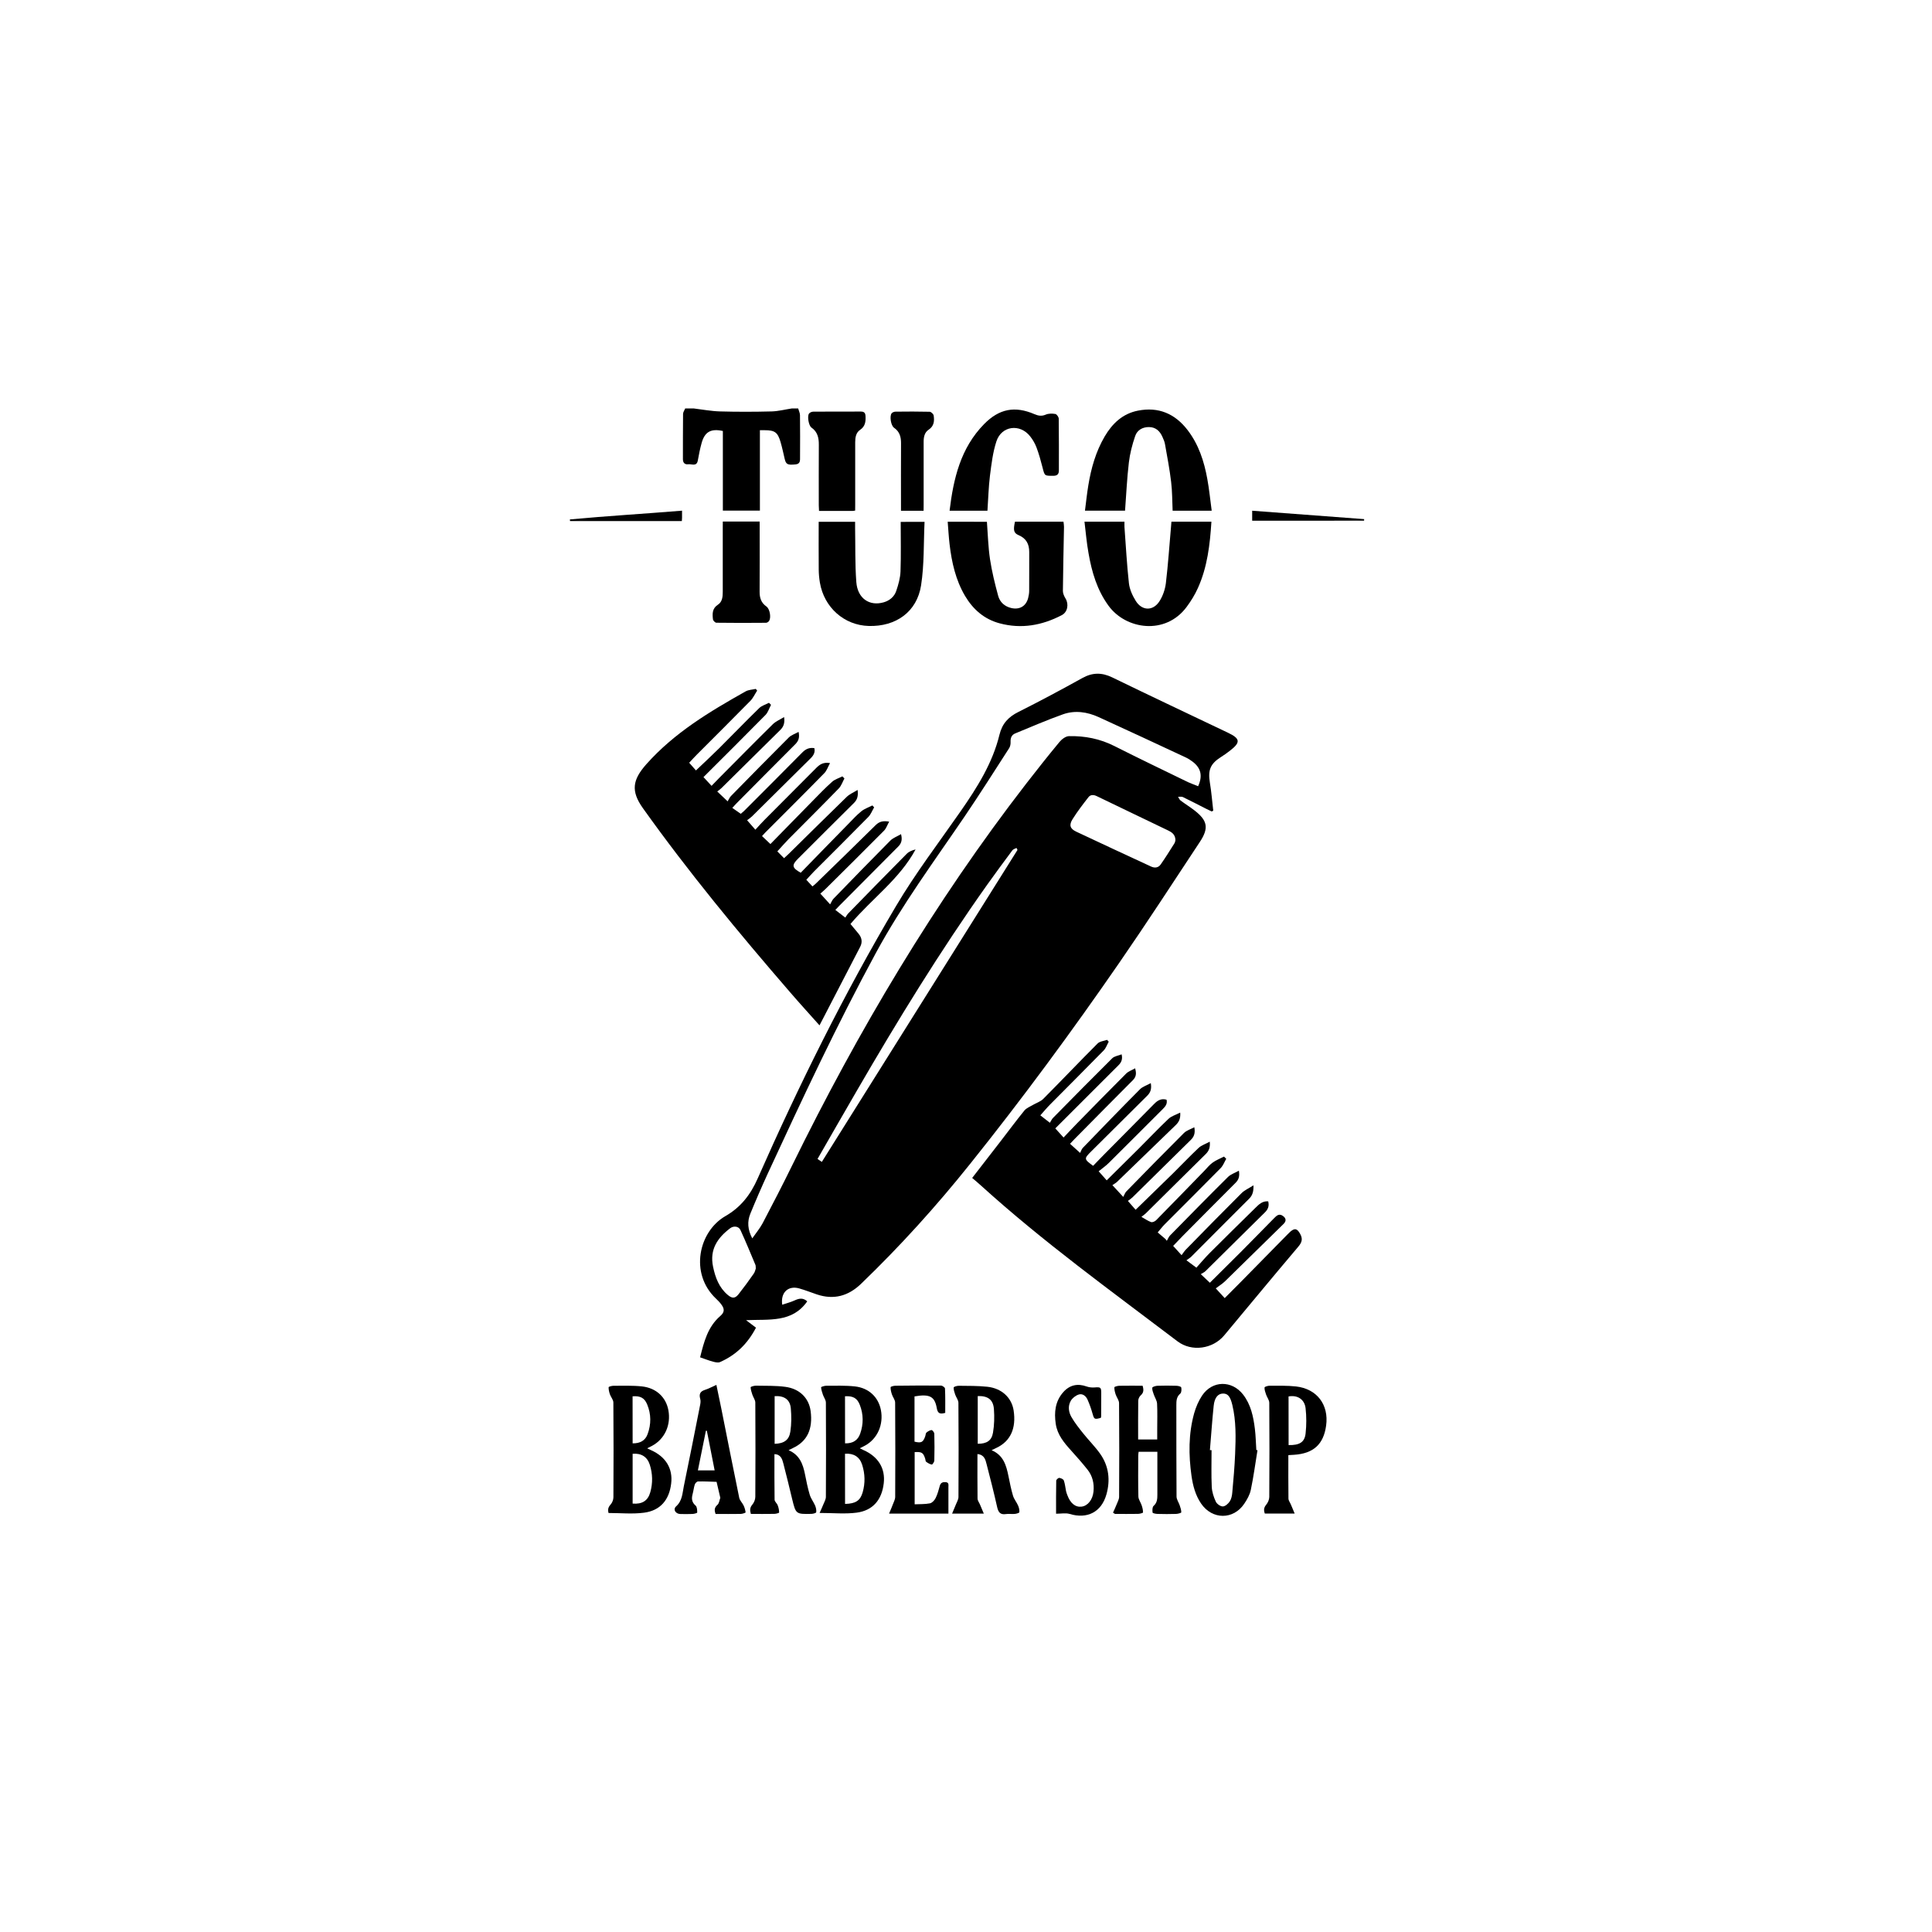 <?xml version="1.0" encoding="utf-8"?>
<!-- Generator: Adobe Illustrator 26.1.0, SVG Export Plug-In . SVG Version: 6.00 Build 0)  -->
<svg version="1.1" xmlns="http://www.w3.org/2000/svg" xmlns:xlink="http://www.w3.org/1999/xlink" x="0px" y="0px"
	 viewBox="0 0 400 400" style="enable-background:new 0 0 400 400;" xml:space="preserve">
<style type="text/css">
	.st0{display:none;}
	.st1{display:inline;fill:none;}
	.st2{display:inline;}
	.st3{display:inline;fill:#C6838D;}
</style>
<g id="Capa_3">
	<g class="st0">
		<path class="st1" d="M173.9,237.88c-7.7-6.02-16.54-8.6-26.29-7.59c-7.72,0.79-14.69,3.56-20.63,8.64
			c-5,4.28-8.31,9.71-10.48,15.87c-0.28,0.8-0.12,1.56,0.44,2.24c4.23,5.13,8.46,10.27,12.66,15.43c0.84,1.03,1.63,2.12,2.32,3.26
			c1.1,1.82,0.92,3.69-0.03,5.52c-0.7,1.34-2.54,1.63-3.47,0.35c-0.12-0.17-0.26-0.33-0.37-0.5c-4.08-5.77-8.15-11.55-12.23-17.32
			c-0.18-0.25-0.39-0.48-0.64-0.79c-0.08,0.21-0.12,0.29-0.13,0.37c-0.31,2.43-0.38,4.86-0.04,7.28
			c1.4,10.11,6.37,18.13,14.56,24.07c7.56,5.48,16.1,7.77,25.4,6.78c10.45-1.12,18.98-5.86,25.4-14.17
			c5.52-7.13,7.92-15.29,7.17-24.28C186.67,252.69,182.05,244.26,173.9,237.88z"/>
		<path class="st1" d="M220.23,237.65c2.29-2.71,5.17-4.59,8.33-6.02v0c3.38-1.67,6.7-2.77,9.81-3.5c1.01-0.41,2.27-0.86,3.87-1.36
			c0,0-23.19-14.98-42.24-16.4c-19.06,1.42-42.24,16.4-42.24,16.4c1.66,0.51,2.95,0.98,3.97,1.39c3.08,0.73,6.36,1.83,9.71,3.48v0
			c3.17,1.44,6.04,3.31,8.33,6.02c1.63,1.93,3.12,3.97,4.64,5.98c1.8,2.4,3.57,4.82,5.34,7.24c0.66,0.91,1.52,1.31,2.57,1.31
			c0.7-0.13,3.66-0.63,7.68-0.63l0,0c0,0,0,0,0,0s0,0,0,0l0,0c3.82,0,6.67,0.45,7.55,0.61c1.11,0.03,2.01-0.36,2.7-1.3
			c1.77-2.42,3.54-4.85,5.34-7.24C217.1,241.62,218.6,239.58,220.23,237.65z"/>
		<path class="st1" d="M284.83,262.98c-0.25,0.31-0.46,0.54-0.64,0.79c-4.08,5.77-8.15,11.55-12.23,17.32
			c-0.12,0.17-0.25,0.33-0.37,0.5c-0.93,1.28-2.77,0.98-3.47-0.35c-0.96-1.83-1.14-3.7-0.03-5.52c0.69-1.14,1.48-2.22,2.32-3.26
			c4.2-5.16,8.43-10.29,12.66-15.43c0.57-0.69,0.72-1.44,0.44-2.24c-2.17-6.16-5.49-11.59-10.48-15.87
			c-5.94-5.08-12.91-7.84-20.63-8.64c-9.75-1.01-18.59,1.57-26.29,7.59c-8.16,6.37-12.78,14.81-13.64,25.17
			c-0.75,8.99,1.65,17.15,7.17,24.28c6.43,8.31,14.96,13.05,25.4,14.17c9.3,0.99,17.85-1.3,25.4-6.78
			c8.2-5.94,13.16-13.96,14.56-24.07c0.34-2.42,0.27-4.85-0.04-7.28C284.95,263.27,284.91,263.2,284.83,262.98z"/>
		<path class="st2" d="M297.93,259.67c-3.65-2.2-6.5-5.25-9.15-8.52c-2.14-2.63-4.16-5.35-6.39-7.9
			c-4.92-5.62-10.67-10.02-17.39-12.94h0.01c-0.01,0-0.02,0-0.03-0.01c-1.66-0.72-3.38-1.35-5.16-1.89
			c-0.85-0.26-1.7-0.55-2.57-0.74c-0.11-0.03-0.23-0.05-0.34-0.08v0c0,0-0.08-0.02-0.22-0.05c-0.37-0.08-0.75-0.15-1.12-0.22
			c-25.16-9.64-38.59-28.94-38.59-28.94h-0.05c-0.01-0.34,0.16-0.68,0.48-1.08c0.54-0.67,1.05-1.37,1.6-2.03
			c1.59-1.96,3.2-3.91,4.79-5.87c2.9-3.54,5.79-7.09,8.68-10.63c2.29-2.82,4.55-5.64,6.83-8.46c2.59-3.22,5.18-6.43,7.78-9.64
			c2.37-2.93,4.76-5.86,7.14-8.78c2.8-3.43,5.6-6.86,8.4-10.29c2.38-2.92,4.77-5.84,7.15-8.77c3.05-3.76,6.09-7.53,9.14-11.29
			c2.68-3.3,5.36-6.6,8.03-9.9c2.79-3.44,5.58-6.87,8.35-10.32c0.76-0.95,1.54-1.9,2.16-2.94c0.31-0.53,0.45-1.09,0.44-1.65
			c-0.02-0.79-0.35-1.56-0.95-2.19l-2.36-2.36c-1.62,1.53-3.24,3.06-4.87,4.59c-1.94,1.8-3.87,3.61-5.79,5.42
			c-4.92,4.62-9.82,9.26-14.73,13.89c-5.84,5.5-11.68,11.01-17.52,16.51c-6.62,6.23-13.25,12.46-19.87,18.7
			c-3.7,3.48-7.39,6.98-11.09,10.46c-5.71,5.38-11.42,10.77-17.13,16.15c-0.78,0.74-1.57,1.46-2.37,2.17
			c-0.94,0.82-1.43,0.83-2.44,0.08c-0.28-0.21-0.54-0.46-0.81-0.69c-0.08-0.07-0.14-0.13-0.21-0.18c-0.27-0.25-0.54-0.49-0.81-0.74
			c-0.09,0.07-0.19,0.16-0.33,0.29c-2.46,2.25-4.94,4.46-7.35,6.76c-0.81,0.77-1.58,0.79-2.51,0.41c-0.47-0.19-0.69-0.53-0.66-1.04
			c0.04-0.77,0.29-1.43,0.88-1.97c2.29-2.12,4.57-4.26,6.84-6.39c0.17-0.16,0.34-0.32,0.52-0.51c-0.86-0.81-1.73-1.63-2.59-2.44
			c-0.22,0.19-0.41,0.35-0.59,0.51c-2.16,1.95-4.32,3.91-6.48,5.86c-0.39,0.36-0.79,0.73-1.24,1c-0.77,0.47-1.62,0.18-1.94-0.59
			c-0.31-0.74,0.05-2.26,0.66-2.81c1.69-1.54,3.39-3.07,5.07-4.63c0.65-0.6,1.26-1.23,1.88-1.84c-0.86-0.81-1.71-1.62-2.57-2.42
			c-0.02,0.01-0.03,0.03-0.05,0.04c-2.22,2.02-4.45,4.03-6.66,6.06c-0.54,0.49-1.11,0.9-1.86,0.97c-0.81,0.09-1.3-0.23-1.57-1
			c-0.18-0.54-0.17-1.07,0.17-1.53c0.3-0.4,0.65-0.77,1.02-1.11c2.05-1.89,4.12-3.76,6.19-5.65c0.06-0.06,0.12-0.13,0.18-0.22
			c-0.87-0.82-1.74-1.64-2.62-2.47c-0.11,0.1-0.22,0.19-0.32,0.28c-2.06,1.89-4.11,3.79-6.18,5.66c-0.33,0.3-0.69,0.58-1.08,0.76
			c-0.66,0.29-1.28,0.13-1.81-0.37c-0.53-0.49-0.57-1.11-0.32-1.72c0.15-0.37,0.42-0.72,0.7-1.01c0.69-0.69,1.43-1.34,2.14-2.01
			c1.35-1.26,2.7-2.51,4.03-3.78c0.1-0.09,0.17-0.17,0.23-0.25c-0.86-0.81-1.72-1.62-2.58-2.43c0,0-0.01,0.01-0.01,0.01
			c-1.99,1.78-3.98,3.57-5.98,5.36c-0.31,0.27-0.62,0.56-0.96,0.78c-0.81,0.52-1.49,0.45-2.09-0.18c-0.63-0.65-0.72-1.43-0.19-2.18
			c0.22-0.31,0.49-0.59,0.78-0.85c1.92-1.78,3.85-3.54,5.77-5.31c0.03-0.03,0.06-0.06,0.08-0.09c-0.88-0.83-1.75-1.65-2.63-2.48
			c-0.1,0.09-0.19,0.17-0.27,0.25c-1.78,1.62-3.54,3.27-5.35,4.85c-0.45,0.39-1.05,0.67-1.62,0.87c-0.61,0.22-1.18-0.02-1.59-0.52
			c-0.42-0.52-0.46-1.1-0.1-1.66c0.26-0.39,0.54-0.78,0.88-1.1c1.38-1.31,2.78-2.59,4.17-3.9c0.42-0.39,0.82-0.8,1.27-1.25
			c-0.05-0.05-0.11-0.1-0.16-0.15c-0.8-0.76-1.6-1.51-2.41-2.27c-0.06,0.05-0.12,0.1-0.18,0.15c-1.8,1.6-3.58,3.22-5.38,4.82
			c-0.2,0.18-0.41,0.34-0.63,0.48c-0.91,0.55-1.82,0.31-2.36-0.6c-0.47-0.79-0.26-1.66,0.61-2.45c1.3-1.18,2.62-2.34,3.91-3.52
			c0.46-0.42,0.9-0.87,1.39-1.36c-0.87-0.82-1.74-1.64-2.61-2.46c-0.75,0.69-1.5,1.38-2.25,2.07c-1.03,0.94-2.05,1.89-3.1,2.82
			c-0.81,0.71-1.56,0.77-2.26,0.25c-0.92-0.7-1.06-1.69-0.26-2.53c0.8-0.83,1.69-1.58,2.53-2.38c0.9-0.87,1.79-1.75,2.72-2.68
			c-0.86-0.81-1.72-1.61-2.57-2.42c-0.08,0.07-0.16,0.14-0.24,0.21c-1.43,1.3-2.84,2.62-4.28,3.91c-0.37,0.33-0.8,0.63-1.25,0.83
			c-0.67,0.29-1.37,0.04-1.83-0.53c-0.48-0.61-0.53-1.26-0.1-1.9c0.18-0.27,0.41-0.51,0.65-0.73c0.81-0.75,1.63-1.47,2.43-2.23
			c0.67-0.64,1.33-1.3,2.03-1.99c-0.86-0.81-1.72-1.62-2.59-2.43c-0.01,0.01-0.03,0.02-0.04,0.03c-1.42,1.26-2.86,2.51-4.27,3.79
			c-0.57,0.51-1.24,0.7-1.97,0.62c-1.03-0.12-1.58-0.96-1.21-1.93c0.15-0.4,0.44-0.78,0.75-1.08c1.16-1.11,2.35-2.18,3.53-3.27
			c0.2-0.19,0.41-0.39,0.62-0.61c-0.87-0.82-1.75-1.65-2.62-2.47c-0.02,0.02-0.05,0.04-0.07,0.06c-1.27,1.17-2.53,2.34-3.81,3.49
			c-0.3,0.27-0.66,0.51-1.04,0.67c-0.72,0.31-1.37,0.12-1.84-0.46c-0.52-0.64-0.58-1.41-0.13-2.06c0.17-0.24,0.38-0.45,0.6-0.66
			c1.19-1.12,2.38-2.24,3.57-3.36c0.04-0.04,0.09-0.08,0.13-0.13c-0.87-0.82-1.74-1.64-2.61-2.45c-0.17,0.09-0.34,0.22-0.53,0.38
			c-0.96,0.85-1.87,1.75-2.84,2.58c-0.42,0.35-0.92,0.64-1.44,0.84c-0.59,0.23-1.19,0.1-1.64-0.38c-0.45-0.48-0.51-1.09-0.24-1.67
			c0.22-0.47,0.52-0.94,0.9-1.3c1-0.98,2.05-1.89,3.08-2.83c0.03-0.03,0.06-0.06,0.09-0.08c-0.86-0.81-1.73-1.63-2.59-2.44
			c-1,0.9-1.99,1.81-2.99,2.71c-0.26,0.24-0.54,0.48-0.84,0.66c-0.79,0.47-1.58,0.34-2.17-0.32c-0.57-0.64-0.6-1.39-0.08-2.12
			c0.19-0.26,0.43-0.49,0.67-0.72c0.9-0.86,1.82-1.71,2.72-2.58c0.03-0.03,0.05-0.06,0.08-0.09c-0.37-0.35-0.75-0.7-1.12-1.05
			c-0.5-0.47-1-0.94-1.49-1.41c-0.21,0.19-0.42,0.37-0.62,0.55c-0.89,0.79-1.76,1.6-2.67,2.36c-0.65,0.54-1.32,0.55-1.89,0.14
			c-0.72-0.52-0.98-1.23-0.67-2.03c0.15-0.37,0.4-0.74,0.68-1.02c0.65-0.65,1.36-1.24,2.04-1.86c0.19-0.18,0.38-0.37,0.57-0.55
			c-0.87-0.82-1.74-1.64-2.61-2.46c-0.15,0.12-0.3,0.25-0.44,0.37c-0.65,0.57-1.26,1.18-1.93,1.72c-0.39,0.3-0.85,0.57-1.32,0.69
			c-1.19,0.3-2.15-0.64-1.88-1.85c0.09-0.41,0.35-0.82,0.63-1.14c0.41-0.47,0.91-0.85,1.36-1.29c0.32-0.31,0.64-0.63,0.97-0.96
			c-0.96-0.91-1.92-1.81-2.88-2.72c-0.15,0.18-0.29,0.36-0.44,0.53c-0.61,0.69-1.2,1.4-1.9,2c-0.69,0.6-1.62,0.43-2.22-0.27
			c-0.67-0.77-0.67-1.61,0.02-2.3c0.25-0.25,0.54-0.46,0.81-0.69c0.51-0.43,1.02-0.87,1.54-1.32c-0.13-0.12-0.26-0.25-0.39-0.37
			c-0.79-0.75-1.59-1.48-2.38-2.23c-0.68,0.59-1.33,1.19-2.03,1.76c-0.88,0.72-1.74,0.65-2.44-0.14c-0.65-0.74-0.62-1.59,0.16-2.38
			c0.56-0.57,1.17-1.08,1.77-1.62c-0.29-0.27-0.58-0.54-0.87-0.81c-0.66-0.62-1.31-1.24-1.97-1.86c-0.25,0.31-0.49,0.62-0.74,0.91
			c-0.27,0.31-0.59,0.6-0.93,0.82c-0.85,0.53-1.75,0.28-2.39-0.61c-0.5-0.7-0.36-1.5,0.4-2.12c0.27-0.22,0.59-0.4,0.89-0.58
			c0.21-0.13,0.43-0.25,0.67-0.39c-0.26-0.24-0.52-0.49-0.78-0.73c-0.02,0.01-0.04,0.02-0.06,0.02l-2.31,2.31
			c-0.21,0.22-0.38,0.45-0.52,0.7c-0.27,0.47-0.42,0.97-0.43,1.49c-0.01,0.55,0.13,1.11,0.44,1.65c0.62,1.04,1.4,1.99,2.16,2.94
			c2.77,3.45,5.56,6.88,8.35,10.32c2.67,3.3,5.35,6.6,8.03,9.9c3.05,3.76,6.09,7.53,9.14,11.29c2.38,2.93,4.77,5.85,7.15,8.77
			c2.8,3.43,5.6,6.86,8.4,10.29c2.38,2.93,4.76,5.85,7.14,8.78c2.6,3.21,5.19,6.43,7.78,9.64c2.28,2.82,4.54,5.65,6.83,8.46
			c2.88,3.55,5.78,7.09,8.68,10.63c1.6,1.96,3.2,3.91,4.79,5.87c0.54,0.66,1.05,1.36,1.6,2.03c0.07,0.08,0.12,0.16,0.18,0.24
			c0.09,0.13,0.15,0.25,0.2,0.37c0.03,0.12,0.06,0.24,0.06,0.35h0c0,0-13.46,19.33-38.66,28.97c-0.35,0.06-0.7,0.13-1.05,0.2
			c-0.14,0.03-0.22,0.05-0.22,0.05v0c-0.11,0.03-0.23,0.05-0.34,0.08c-0.87,0.19-1.71,0.49-2.57,0.74
			c-1.75,0.52-3.44,1.14-5.08,1.85c-0.04,0.01-0.07,0.02-0.11,0.03h0.05c-6.73,2.91-12.49,7.32-17.42,12.95
			c-2.23,2.55-4.25,5.27-6.39,7.9c-2.65,3.27-5.5,6.32-9.15,8.52c-0.8,0.48-1.16,1.27-1.05,2.2c0.34,2.74,0.68,5.49,1.09,8.22
			c0.26,1.8,1.12,2.66,2.94,2.98c2.16,0.39,3.74,1.56,4.91,3.38c2.51,3.92,4.99,7.88,7.57,11.76c1.26,1.9,2.61,3.77,4.13,5.47
			c4.15,4.65,9.29,7.92,15.07,10.2c5.77,2.27,11.78,2.96,17.94,2.39c5.55-0.52,10.9-1.77,15.92-4.25c3.4-1.68,6.4-3.9,8.85-6.79
			c2.65-3.13,5.05-6.46,7.24-9.93c3.44-5.46,6.11-11.27,7.82-17.51c0.21-0.77,0.48-1.53,0.81-2.26c0.37-0.83,0.92-1.44,1.63-1.85
			c0.04-0.02,0.09-0.05,0.13-0.07c0.04-0.02,0.08-0.04,0.13-0.06c0.18-0.08,0.37-0.16,0.56-0.22c0.04-0.01,0.07-0.03,0.11-0.04
			c0.03-0.01,0.06-0.02,0.09-0.03c0.16-0.04,0.32-0.08,0.49-0.1c0.32-0.05,0.65-0.11,0.97-0.13c1.55-0.1,2.93,0.15,4.07,0.89
			c0.51,0.39,0.92,0.92,1.22,1.58c0.33,0.72,0.6,1.49,0.81,2.26c1.71,6.24,4.38,12.04,7.82,17.51c2.19,3.48,4.58,6.8,7.24,9.93
			c2.46,2.9,5.46,5.12,8.85,6.79c5.02,2.48,10.37,3.73,15.92,4.25c6.16,0.58,12.17-0.12,17.94-2.39c5.77-2.27,10.91-5.54,15.07-10.2
			c1.52-1.7,2.87-3.57,4.13-5.47c2.58-3.88,5.06-7.83,7.57-11.76c1.16-1.82,2.75-2.99,4.91-3.37c1.81-0.32,2.67-1.18,2.94-2.98
			c0.4-2.73,0.75-5.48,1.09-8.22C299.09,260.94,298.73,260.15,297.93,259.67z M180.37,287.33c-6.43,8.31-14.96,13.05-25.4,14.17
			c-9.3,0.99-17.85-1.3-25.4-6.78c-8.2-5.94-13.16-13.96-14.56-24.07c-0.34-2.42-0.27-4.85,0.04-7.28c0.01-0.08,0.05-0.15,0.13-0.37
			c0.25,0.31,0.46,0.54,0.64,0.79c4.08,5.77,8.15,11.55,12.23,17.32c0.12,0.17,0.25,0.33,0.37,0.5c0.93,1.28,2.77,0.98,3.47-0.35
			c0.96-1.83,1.14-3.7,0.03-5.52c-0.69-1.14-1.48-2.22-2.32-3.26c-4.2-5.16-8.43-10.29-12.66-15.43c-0.57-0.69-0.72-1.44-0.44-2.24
			c2.17-6.16,5.49-11.59,10.48-15.87c5.94-5.08,12.91-7.84,20.63-8.64c9.75-1.01,18.59,1.57,26.29,7.59
			c8.16,6.37,12.78,14.81,13.64,25.17C188.29,272.04,185.89,280.2,180.37,287.33z M207.55,252.18c-0.88-0.16-3.74-0.61-7.55-0.61
			l0,0c0,0,0,0,0,0s0,0,0,0l0,0c-4.01,0-6.97,0.5-7.68,0.63c-1.05,0-1.91-0.4-2.57-1.31c-1.77-2.42-3.54-4.85-5.34-7.24
			c-1.52-2.02-3.01-4.05-4.64-5.98c-2.29-2.71-5.17-4.59-8.33-6.02v0c-3.35-1.65-6.63-2.75-9.71-3.48
			c-1.02-0.42-2.32-0.88-3.97-1.39c0,0,23.19-14.98,42.24-16.4c19.06,1.42,42.24,16.4,42.24,16.4c-1.6,0.5-2.87,0.95-3.87,1.36
			c-3.11,0.73-6.43,1.84-9.81,3.5v0c-3.17,1.44-6.04,3.31-8.33,6.02c-1.63,1.93-3.12,3.97-4.64,5.98c-1.8,2.4-3.57,4.82-5.34,7.24
			C209.56,251.82,208.66,252.21,207.55,252.18z M285,270.63c-1.4,10.11-6.37,18.13-14.56,24.07c-7.56,5.48-16.1,7.77-25.4,6.78
			c-10.45-1.12-18.98-5.86-25.4-14.17c-5.52-7.13-7.92-15.29-7.17-24.28c0.86-10.36,5.48-18.8,13.64-25.17
			c7.7-6.02,16.54-8.6,26.29-7.59c7.72,0.79,14.69,3.56,20.63,8.64c5,4.28,8.31,9.71,10.48,15.87c0.28,0.8,0.12,1.56-0.44,2.24
			c-4.23,5.13-8.46,10.27-12.66,15.43c-0.84,1.03-1.63,2.12-2.32,3.26c-1.1,1.82-0.92,3.69,0.03,5.52c0.7,1.34,2.54,1.63,3.47,0.35
			c0.12-0.17,0.26-0.33,0.37-0.5c4.08-5.77,8.15-11.55,12.23-17.32c0.18-0.25,0.39-0.48,0.64-0.79c0.08,0.21,0.12,0.29,0.13,0.37
			C285.27,265.78,285.34,268.21,285,270.63z"/>
	</g>
	<g class="st0">
		<path class="st3" d="M269.59,234.19c-0.03,38.07-31.01,69.02-69.08,69.02c-38.07,0-69.03-30.96-69.08-69.01v-0.16l-0.01-39.13
			l-0.05-104.36v-2.41H121v2.41l0.07,139.5l0.14,8.67c0,0.01,0.2,2.66,0.2,2.66l0.11,1.2c0,0.01,0,0.02,0,0.02l0.01,0.03
			c2.12,19.91,11.64,37.66,25.73,50.43c14.09,12.76,32.78,20.55,53.25,20.55c43.81,0,79.45-35.63,79.48-79.43H269.59z"/>
		<path class="st3" d="M200.51,282.33c-23.94,0-44.47-17.78-47.92-41.42h-10.56c3.53,29.6,28.62,51.89,58.48,51.89
			c32.49,0,58.92-26.43,58.92-58.92c0-24.16-14.51-45.61-36.97-54.66c-6.96-2.81-14.31-4.24-21.82-4.25h-0.25
			c-20.99-0.07-38.06-17.19-38.06-38.18c0-21.05,17.13-38.18,38.18-38.18c20.89,0,37.95,16.92,38.17,37.78h10.47
			c-0.22-26.63-21.97-48.24-48.64-48.24c-26.82,0-48.65,21.82-48.65,48.65c0,18.39,10.22,35.01,26.66,43.38
			c6.83,3.48,14.19,5.25,21.86,5.27h0.25c26.65,0.06,48.33,21.8,48.33,48.45C248.95,260.59,227.22,282.33,200.51,282.33z"/>
	</g>
	<g>
		<path d="M165.25,84.56c0.13,0.47,0.37,0.93,0.38,1.4c0.04,2.9,0.02,5.79,0.01,8.69c0,0.68,0.08,1.4-0.93,1.5
			c-1.67,0.16-1.98,0.01-2.26-1.19c-0.27-1.15-0.51-2.3-0.84-3.43c-0.59-2.03-1.2-2.46-3.29-2.46c-0.28,0-0.57,0-0.99,0
			c0,5.55,0,11.07,0,16.65c-2.61,0-5.09,0-7.67,0c0-5.53,0-11.02,0-16.49c-2.46-0.54-3.73,0.16-4.38,2.43
			c-0.34,1.2-0.58,2.43-0.8,3.66c-0.24,1.35-1.27,0.71-1.97,0.8c-0.72,0.1-1.13-0.3-1.12-1.08c0.01-3.11-0.01-6.22,0.03-9.33
			c0-0.38,0.29-0.77,0.45-1.15c0.57,0,1.14,0,1.72,0c1.83,0.22,3.66,0.57,5.49,0.62c3.56,0.1,7.13,0.09,10.69,0
			c1.4-0.04,2.8-0.41,4.2-0.62C164.39,84.56,164.82,84.56,165.25,84.56z"/>
		<path d="M161.95,270.13c0.93-0.32,1.78-0.53,2.56-0.89c0.91-0.42,1.74-0.61,2.62,0.19c-3.13,4.48-7.91,3.67-12.66,3.9
			c0.81,0.61,1.45,1.09,2.05,1.55c-1.8,3.45-4.24,5.7-7.44,7.12c-0.4,0.18-0.99,0.04-1.45-0.08c-0.89-0.24-1.75-0.58-2.68-0.9
			c0.8-3.2,1.57-6.3,4.17-8.55c0.92-0.8,0.92-1.47,0.19-2.44c-0.32-0.43-0.7-0.81-1.09-1.18c-5.51-5.22-3.56-13.89,1.97-17.07
			c3.22-1.85,5.22-4.48,6.68-7.79c8.53-19.31,17.87-38.22,28.63-56.38c4.03-6.81,8.86-13.14,13.39-19.65
			c3.42-4.92,6.61-9.96,8.04-15.85c0.56-2.3,1.85-3.68,3.92-4.71c4.47-2.24,8.87-4.6,13.24-7.02c2.1-1.17,4.04-1.17,6.19-0.13
			c7.96,3.87,15.96,7.64,23.95,11.45c2.59,1.23,2.66,2.01,0.36,3.77c-0.59,0.46-1.21,0.89-1.84,1.29c-2.18,1.4-2.68,2.69-2.26,5.26
			c0.32,1.92,0.47,3.87,0.7,5.81c-0.1,0.06-0.21,0.12-0.31,0.18c-0.39-0.19-0.79-0.37-1.18-0.57c-1.59-0.81-3.17-1.63-4.78-2.41
			c-0.28-0.14-0.67-0.05-1.01-0.06c0.17,0.26,0.28,0.59,0.52,0.77c0.94,0.71,1.95,1.33,2.88,2.05c2.7,2.1,3,3.65,1.12,6.5
			c-5.53,8.37-11,16.79-16.7,25.05c-9.83,14.23-20.08,28.15-30.9,41.66c-7,8.75-14.49,17.04-22.57,24.81
			c-2.63,2.53-5.65,3.36-9.15,2.18c-1.22-0.41-2.41-0.89-3.65-1.24C163.22,266.12,161.58,267.55,161.95,270.13z M248.06,162.78
			c0.97-2.15,0.59-3.75-1.11-5.06c-0.45-0.35-0.94-0.66-1.45-0.9c-6-2.8-12-5.6-18.03-8.35c-2.37-1.08-4.91-1.46-7.39-0.58
			c-3.35,1.19-6.62,2.61-9.9,3.96c-0.74,0.3-0.99,0.94-0.95,1.76c0.02,0.43-0.07,0.93-0.29,1.28c-3.05,4.74-6.07,9.5-9.23,14.16
			c-6.3,9.26-12.96,18.29-18.32,28.16c-8.09,14.9-15.27,30.26-22.38,45.65c-1.28,2.78-2.5,5.59-3.66,8.42
			c-0.67,1.64-0.56,3.3,0.4,5.11c0.8-1.15,1.59-2.09,2.15-3.14c2.07-3.94,4.11-7.89,6.07-11.89c13.68-27.9,29.46-54.51,48.5-79.12
			c2.25-2.91,4.54-5.79,6.88-8.62c0.47-0.57,1.29-1.2,1.97-1.21c3.27-0.07,6.42,0.54,9.4,2.05c5.05,2.55,10.16,5,15.26,7.48
			C246.62,162.23,247.32,162.48,248.06,162.78z M243.36,173.93c-0.03-1.18-0.78-1.64-1.55-2.01c-4.9-2.37-9.82-4.7-14.72-7.08
			c-0.67-0.33-1.31-0.34-1.73,0.2c-1.15,1.47-2.3,2.97-3.29,4.55c-0.78,1.23-0.54,1.99,0.76,2.6c5.14,2.44,10.32,4.81,15.47,7.21
			c0.79,0.37,1.53,0.26,2.01-0.43c1-1.42,1.92-2.91,2.85-4.38C243.3,174.37,243.32,174.07,243.36,173.93z M210.66,175.97
			c-0.07-0.14-0.13-0.27-0.2-0.41c-0.3,0.16-0.69,0.25-0.87,0.5c-1.77,2.38-3.53,4.76-5.25,7.18
			c-9.73,13.72-18.51,28.04-26.94,42.58c-2.72,4.68-5.41,9.38-8.14,14.13c0.31,0.21,0.56,0.38,0.89,0.61
			C183.67,218.99,197.17,197.48,210.66,175.97z M156.48,262.64c-0.03-0.39-0.01-0.58-0.07-0.74c-1.02-2.42-2.01-4.86-3.11-7.24
			c-0.36-0.79-1.41-0.91-2.12-0.37c-2.64,2-4.29,4.41-3.55,7.96c0.47,2.26,1.23,4.31,3.03,5.84c0.92,0.78,1.53,0.78,2.26-0.15
			c1.08-1.37,2.11-2.78,3.11-4.21C156.3,263.37,156.38,262.89,156.48,262.64z"/>
		<path d="M253.88,239.92c-0.38,0.65-0.64,1.4-1.15,1.92c-3.84,3.9-7.72,7.75-11.58,11.63c-0.5,0.5-0.92,1.07-1.46,1.69
			c0.6,0.51,1.11,0.95,1.62,1.38c0.09,0.12,0.18,0.24,0.27,0.36c0.22-0.37,0.37-0.8,0.66-1.1c3.98-4.06,7.96-8.12,12-12.12
			c0.56-0.56,1.4-0.82,2.26-1.3c0.2,1.19-0.06,1.88-0.69,2.51c-3.67,3.66-7.32,7.35-10.97,11.03c-0.65,0.66-1.28,1.34-1.95,2.03
			c0.55,0.61,1.05,1.16,1.74,1.92c0.34-0.44,0.58-0.84,0.9-1.17c3.83-3.91,7.65-7.82,11.53-11.68c0.62-0.62,1.5-0.99,2.46-1.61
			c0.03,1.28-0.19,2.07-0.91,2.78c-4.01,3.98-7.98,8-11.97,11.99c-0.25,0.25-0.57,0.43-1,0.75c0.74,0.55,1.26,0.94,2.06,1.53
			c0.92-1.02,1.79-2.07,2.74-3.02c3.13-3.14,6.3-6.24,9.46-9.35c0.73-0.72,1.47-1.48,2.67-1.36c0.23,0.92-0.01,1.63-0.7,2.3
			c-4.11,4.03-8.18,8.1-12.28,12.14c-0.25,0.25-0.6,0.39-0.98,0.63c0.79,0.75,1.33,1.26,1.88,1.78c2.17-2.15,4.3-4.26,6.42-6.38
			c2.32-2.33,4.61-4.69,6.92-7.03c0.49-0.5,1-0.97,1.76-0.44c0.71,0.49,0.76,1.08,0.15,1.68c-4.03,3.95-8.06,7.91-12.1,11.85
			c-0.55,0.54-1.23,0.95-1.93,1.48c0.59,0.65,1.18,1.29,1.85,2.02c1.07-1.07,2.11-2.1,3.13-3.14c3.29-3.34,6.57-6.68,9.85-10.02
			c0.2-0.2,0.4-0.41,0.61-0.6c0.93-0.79,1.4-0.64,2,0.4c0.6,1.04,0.45,1.77-0.35,2.71c-5.15,6.08-10.23,12.23-15.33,18.35
			c-2.36,2.84-6.74,3.48-9.69,1.24c-13.78-10.46-27.81-20.58-40.65-32.22c-0.58-0.53-1.18-1.03-1.85-1.6
			c1.96-2.54,3.91-5.04,5.84-7.54c1.66-2.15,3.27-4.33,4.98-6.43c0.42-0.51,1.14-0.78,1.74-1.14c0.71-0.42,1.57-0.68,2.14-1.24
			c3.78-3.8,7.47-7.69,11.26-11.48c0.45-0.46,1.3-0.52,1.97-0.76c0.11,0.13,0.23,0.25,0.34,0.38c-0.34,0.61-0.57,1.32-1.03,1.8
			c-3.68,3.76-7.4,7.46-11.1,11.2c-0.7,0.7-1.33,1.47-2.03,2.25c0.64,0.5,1.16,0.91,1.98,1.54c0.23-0.37,0.39-0.75,0.66-1.02
			c4.06-4.13,8.13-8.25,12.24-12.33c0.45-0.45,1.25-0.54,1.95-0.82c0.25,1.05-0.08,1.69-0.67,2.28c-4.33,4.31-8.64,8.64-13.06,13.05
			c0.48,0.54,1.07,1.18,1.71,1.89c0.98-1.03,1.87-1.99,2.79-2.93c3.38-3.45,6.75-6.9,10.17-10.31c0.46-0.46,1.16-0.69,1.85-1.09
			c0.33,1.12,0.19,1.8-0.47,2.47c-4.04,4.05-8.06,8.12-12.08,12.19c-0.3,0.3-0.58,0.61-0.92,0.97c0.62,0.56,1.17,1.06,2.09,1.89
			c0.18-0.36,0.3-0.77,0.56-1.05c3.92-4.06,7.85-8.13,11.83-12.13c0.55-0.55,1.39-0.8,2.24-1.27c0.21,1.25-0.09,1.97-0.75,2.62
			c-3.86,3.82-7.71,7.66-11.56,11.49c-1.55,1.54-1.55,1.61,0.37,3.01c0.8-0.82,1.6-1.67,2.43-2.5c3.42-3.46,6.85-6.9,10.26-10.37
			c0.71-0.72,1.46-1.11,2.51-0.82c0.22,0.84-0.24,1.4-0.78,1.94c-3.72,3.71-7.43,7.44-11.16,11.14c-0.63,0.63-1.38,1.14-2.11,1.74
			c0.71,0.8,1.17,1.33,1.66,1.88c2.26-2.24,4.47-4.41,6.66-6.6c2.05-2.05,4.04-4.15,6.14-6.14c0.59-0.56,1.48-0.81,2.42-1.29
			c0.1,1.29-0.29,1.97-0.94,2.6c-4.04,3.9-8.06,7.81-12.1,11.71c-0.28,0.27-0.64,0.46-1,0.71c0.76,0.83,1.34,1.46,2.25,2.44
			c0.23-0.42,0.35-0.83,0.61-1.11c3.97-4.07,7.95-8.13,11.97-12.14c0.53-0.52,1.34-0.75,2.13-1.18c0.23,1.24-0.06,1.96-0.72,2.62
			c-4.03,3.96-8.04,7.93-12.07,11.89c-0.28,0.27-0.62,0.48-0.96,0.75c0.65,0.75,1.16,1.34,1.6,1.83c2.6-2.53,5.16-5.01,7.71-7.51
			c1.78-1.75,3.5-3.58,5.32-5.29c0.58-0.55,1.43-0.81,2.32-1.3c0.12,1.22-0.19,1.93-0.84,2.57c-4.13,4.06-8.23,8.15-12.35,12.22
			c-0.25,0.25-0.55,0.45-0.96,0.78c0.79,0.44,1.36,0.86,2.01,1.08c0.27,0.09,0.79-0.14,1.03-0.38c3.34-3.39,6.64-6.81,9.96-10.21
			c0.57-0.59,1.09-1.26,1.75-1.73c0.71-0.51,1.56-0.84,2.35-1.24C253.58,239.61,253.73,239.77,253.88,239.92z"/>
		<path d="M165.78,180.69c3.34-3.43,6.65-6.84,9.98-10.23c0.85-0.87,1.67-1.78,2.62-2.53c0.65-0.51,1.49-0.79,2.24-1.17
			c0.12,0.13,0.24,0.27,0.36,0.4c-0.4,0.67-0.68,1.45-1.21,1.99c-3.71,3.78-7.47,7.5-11.2,11.24c-0.55,0.55-1.05,1.14-1.63,1.76
			c0.46,0.5,0.85,0.91,1.27,1.37c0.25-0.21,0.48-0.37,0.67-0.56c4.15-4.04,8.31-8.06,12.43-12.14c0.76-0.75,1.54-0.92,2.78-0.71
			c-0.39,0.71-0.61,1.41-1.06,1.87c-4,4.04-8.04,8.03-12.08,12.04c-0.33,0.33-0.69,0.62-1.11,0.99c0.63,0.69,1.17,1.28,2.03,2.23
			c0.26-0.44,0.41-0.87,0.7-1.17c3.91-4.03,7.81-8.06,11.77-12.04c0.56-0.56,1.39-0.85,2.21-1.33c0.31,1.2,0.07,1.92-0.6,2.59
			c-4.07,4.07-8.12,8.16-12.18,12.24c-0.25,0.25-0.49,0.51-0.82,0.86c0.65,0.5,1.26,0.97,2.06,1.59c0.22-0.32,0.39-0.65,0.64-0.9
			c4.02-4.12,8.04-8.24,12.09-12.32c0.46-0.46,1.11-0.72,1.82-0.89c-3.33,6.16-9.05,10.19-13.48,15.43c0.58,0.7,1.13,1.35,1.67,2.01
			c0.69,0.82,0.84,1.75,0.35,2.7c-2.78,5.39-5.57,10.77-8.43,16.28c-2.1-2.36-4.14-4.59-6.11-6.88c-10.64-12.3-21-24.83-30.45-38.08
			c-2.53-3.55-2.17-5.87,0.72-9.12c5.79-6.51,13.1-10.88,20.55-15.07c0.61-0.34,1.4-0.35,2.1-0.51c0.09,0.12,0.18,0.23,0.28,0.35
			c-0.47,0.72-0.83,1.54-1.41,2.13c-3.68,3.75-7.41,7.45-11.12,11.17c-0.5,0.5-0.98,1.04-1.54,1.64c0.52,0.59,1,1.13,1.4,1.59
			c1.63-1.56,3.23-3.03,4.77-4.56c2.79-2.77,5.51-5.61,8.33-8.35c0.53-0.51,1.34-0.74,2.02-1.09c0.14,0.14,0.28,0.28,0.42,0.42
			c-0.38,0.71-0.61,1.55-1.15,2.1c-4.21,4.28-8.47,8.51-12.83,12.86c0.54,0.58,1.05,1.14,1.67,1.81c0.57-0.59,1.1-1.14,1.64-1.69
			c3.68-3.7,7.34-7.42,11.06-11.08c0.6-0.59,1.44-0.93,2.32-1.47c0.18,1.26-0.12,2.02-0.81,2.69c-4.05,3.99-8.08,7.99-12.13,11.99
			c-0.25,0.25-0.54,0.45-0.9,0.73c0.71,0.68,1.27,1.21,2.15,2.04c0.24-0.39,0.4-0.81,0.69-1.1c3.98-4.06,7.96-8.12,11.98-12.13
			c0.51-0.5,1.28-0.74,2.02-1.15c0.26,1.2-0.04,1.91-0.7,2.57c-4.05,4.04-8.07,8.11-12.1,12.17c-0.3,0.3-0.58,0.62-0.92,1
			c0.62,0.43,1.17,0.82,1.75,1.22c0.24-0.21,0.46-0.38,0.66-0.57c4.04-4.05,8.09-8.09,12.11-12.16c0.69-0.7,1.43-1.02,2.46-0.87
			c0.2,0.83-0.13,1.47-0.72,2.06c-4.07,4.02-8.12,8.06-12.19,12.08c-0.28,0.27-0.61,0.49-1.01,0.79c0.62,0.71,1.1,1.26,1.71,1.96
			c0.68-0.74,1.29-1.43,1.94-2.08c3.55-3.58,7.12-7.13,10.67-10.71c0.71-0.72,1.46-1.24,2.85-1c-0.42,0.76-0.67,1.55-1.18,2.08
			c-4.05,4.14-8.16,8.22-12.25,12.32c-0.2,0.2-0.38,0.41-0.65,0.71c0.54,0.51,1.05,1,1.74,1.65c2.9-2.96,5.76-5.91,8.64-8.83
			c1.35-1.38,2.69-2.78,4.13-4.06c0.58-0.52,1.41-0.75,2.13-1.12c0.14,0.14,0.28,0.29,0.42,0.43c-0.38,0.7-0.64,1.52-1.18,2.08
			c-3.41,3.51-6.89,6.96-10.34,10.44c-0.8,0.81-1.54,1.68-2.37,2.58c0.47,0.48,0.88,0.9,1.39,1.41c0.37-0.35,0.68-0.62,0.98-0.91
			c4-3.94,7.98-7.89,12.01-11.8c0.58-0.56,1.38-0.89,2.24-1.42c0.15,1.25-0.06,2.01-0.77,2.71c-3.87,3.82-7.7,7.67-11.55,11.51
			C163.87,179.12,163.95,179.67,165.78,180.69z"/>
		<path d="M204.33,108.03c0.2,2.63,0.26,5.21,0.64,7.74c0.39,2.56,1.01,5.09,1.69,7.59c0.35,1.29,1.31,2.19,2.69,2.52
			c1.72,0.41,3.09-0.37,3.52-2.08c0.12-0.48,0.21-0.98,0.21-1.48c0.02-2.68,0-5.36,0.01-8.04c0-1.61-0.6-2.8-2.17-3.47
			c-1.05-0.44-1.17-1.03-0.78-2.8c3.29,0,6.6,0,10.04,0c0.04,0.33,0.11,0.7,0.11,1.07c-0.08,4.43-0.19,8.85-0.23,13.28
			c0,0.52,0.27,1.1,0.55,1.56c0.71,1.17,0.43,2.81-0.78,3.44c-4.07,2.12-8.34,2.9-12.84,1.7c-3.21-0.85-5.53-2.88-7.2-5.7
			c-1.94-3.3-2.75-6.94-3.19-10.68c-0.18-1.52-0.26-3.05-0.39-4.66C198.96,108.03,201.62,108.03,204.33,108.03z"/>
		<path d="M224.53,108.01c2.85,0,5.48,0,8.28,0c0,0.37-0.02,0.74,0,1.12c0.29,3.88,0.49,7.76,0.92,11.62
			c0.14,1.26,0.73,2.56,1.41,3.65c1.28,2.08,3.56,2.15,4.89,0.12c0.71-1.09,1.19-2.47,1.35-3.77c0.47-3.93,0.73-7.89,1.08-11.84
			c0.02-0.28,0.04-0.56,0.07-0.9c2.76,0,5.49,0,8.28,0c-0.3,4.75-0.84,9.39-2.79,13.72c-0.62,1.39-1.44,2.72-2.35,3.94
			c-4.38,5.89-12.55,4.67-16.14-0.23c-2.39-3.26-3.49-7.01-4.16-10.9C224.98,112.41,224.8,110.24,224.53,108.01z"/>
		<path d="M250.87,105.74c-2.82,0-5.42,0-8.09,0c-0.09-2-0.07-4-0.31-5.97c-0.31-2.62-0.81-5.21-1.27-7.81
			c-0.09-0.52-0.31-1.02-0.53-1.51c-0.53-1.2-1.38-2.01-2.76-2.03c-1.35-0.02-2.47,0.63-2.88,1.85c-0.61,1.77-1.09,3.62-1.31,5.48
			c-0.39,3.29-0.54,6.61-0.79,9.98c-2.7,0-5.4,0-8.3,0c0.23-1.78,0.41-3.54,0.7-5.27c0.58-3.54,1.55-6.97,3.38-10.09
			c1.58-2.69,3.72-4.73,6.89-5.35c4.25-0.84,7.66,0.62,10.27,4.01c2.3,2.99,3.43,6.48,4.09,10.13
			C250.35,101.28,250.56,103.45,250.87,105.74z"/>
		<path d="M191.42,108.04c-0.21,4.41-0.05,8.84-0.72,13.14c-0.85,5.49-5.2,8.58-10.84,8.42c-5.07-0.14-9.24-3.82-10.11-8.98
			c-0.15-0.88-0.23-1.77-0.24-2.66c-0.03-3.28-0.01-6.57-0.01-9.93c2.5,0,4.95,0,7.54,0c0,0.4-0.01,0.82,0,1.23
			c0.07,3.75-0.03,7.51,0.25,11.24c0.25,3.4,2.72,5.06,5.68,4.2c1.26-0.37,2.19-1.18,2.59-2.36c0.44-1.3,0.83-2.68,0.88-4.04
			c0.12-3.39,0.04-6.78,0.04-10.25C188.08,108.04,189.56,108.04,191.42,108.04z"/>
		<path d="M230.44,313.18c0.25-0.56,0.51-1.12,0.74-1.69c0.2-0.52,0.51-1.05,0.52-1.57c0.04-6.47,0.04-12.94-0.01-19.41
			c0-0.6-0.5-1.19-0.7-1.8c-0.16-0.48-0.29-0.99-0.27-1.49c0.01-0.12,0.65-0.3,1-0.31c1.6-0.03,3.2-0.01,4.84-0.01
			c0.25,0.81,0.26,1.43-0.39,2c-0.29,0.25-0.51,0.74-0.51,1.12c-0.04,2.64-0.02,5.28-0.02,8.01c1.3,0,2.53,0,3.95,0
			c0-0.68,0-1.38,0-2.08c0-1.79,0.06-3.58-0.03-5.36c-0.04-0.64-0.48-1.26-0.69-1.9c-0.15-0.45-0.36-0.94-0.3-1.38
			c0.02-0.18,0.67-0.38,1.04-0.4c1.32-0.05,2.65-0.04,3.97,0c0.35,0.01,0.94,0.16,0.98,0.34c0.09,0.41,0.06,1.06-0.2,1.28
			c-0.8,0.68-0.81,1.52-0.81,2.43c0.01,6.29-0.01,12.58,0.04,18.88c0,0.6,0.44,1.2,0.65,1.81c0.16,0.48,0.34,0.98,0.33,1.47
			c0,0.12-0.7,0.31-1.08,0.32c-1.29,0.04-2.57,0.04-3.86,0c-0.35-0.01-0.98-0.14-1-0.28c-0.06-0.45-0.07-1.13,0.21-1.38
			c0.75-0.67,0.78-1.47,0.78-2.34c-0.01-2.93,0-5.85,0-8.86c-1.33,0-2.56,0-3.88,0c-0.03,0.26-0.08,0.53-0.08,0.8
			c-0.01,2.82-0.04,5.65,0.03,8.47c0.02,0.61,0.48,1.2,0.68,1.81c0.16,0.48,0.29,0.99,0.28,1.48c0,0.1-0.65,0.28-1,0.29
			c-1.6,0.03-3.21,0.01-4.81,0.01C230.69,313.36,230.56,313.27,230.44,313.18z"/>
		<path d="M202.37,301.05c0,3.15-0.02,6.18,0.02,9.22c0.01,0.42,0.34,0.83,0.51,1.24c0.24,0.56,0.47,1.12,0.79,1.87
			c-2.31,0-4.26,0-6.57,0c0.31-0.74,0.55-1.3,0.78-1.87c0.2-0.52,0.53-1.04,0.54-1.56c0.04-6.5,0.04-13-0.01-19.51
			c0-0.57-0.47-1.13-0.67-1.71c-0.16-0.48-0.34-0.99-0.31-1.47c0.01-0.15,0.69-0.36,1.06-0.35c1.96,0.02,3.93,0,5.88,0.2
			c2.99,0.31,5.06,2.25,5.47,4.9c0.57,3.7-0.65,6.38-3.53,7.74c-0.29,0.14-0.57,0.27-1.03,0.5c2.47,1.05,3.04,3.16,3.49,5.36
			c0.28,1.36,0.54,2.73,0.94,4.06c0.22,0.72,0.74,1.33,1.05,2.03c0.19,0.43,0.31,0.93,0.27,1.38c-0.02,0.16-0.61,0.33-0.95,0.36
			c-0.6,0.06-1.22-0.06-1.82,0.03c-1.2,0.19-1.6-0.4-1.84-1.48c-0.66-2.96-1.41-5.89-2.17-8.83
			C204.03,302.22,203.8,301.18,202.37,301.05z M202.43,289.04c0,3.34,0,6.61,0,9.88c1.83,0,2.88-0.62,3.16-2.3
			c0.27-1.59,0.31-3.26,0.19-4.88C205.64,289.79,204.53,288.97,202.43,289.04z"/>
		<path d="M163.27,300.25c2.28,0.97,2.97,2.87,3.39,4.96c0.28,1.43,0.57,2.87,0.99,4.27c0.24,0.78,0.78,1.47,1.11,2.23
			c0.18,0.43,0.29,0.94,0.23,1.38c-0.02,0.16-0.63,0.33-0.97,0.34c-3.26,0.07-3.25,0.06-4.03-3.14c-0.59-2.42-1.16-4.85-1.8-7.27
			c-0.24-0.91-0.51-1.9-1.85-1.96c0,3.18-0.02,6.31,0.03,9.44c0.01,0.39,0.5,0.75,0.65,1.17c0.18,0.47,0.29,0.98,0.29,1.48
			c0,0.1-0.65,0.28-1,0.28c-1.6,0.03-3.2,0.01-4.85,0.01c-0.22-0.75-0.23-1.3,0.3-1.92c0.36-0.42,0.62-1.07,0.62-1.62
			c0.04-6.5,0.04-13,0-19.51c0-0.54-0.43-1.08-0.61-1.63c-0.17-0.51-0.34-1.03-0.36-1.55c0-0.1,0.71-0.33,1.09-0.32
			c2.03,0.04,4.09-0.03,6.09,0.24c2.98,0.39,4.88,2.34,5.24,5c0.5,3.75-0.71,6.29-3.66,7.67
			C163.91,299.92,163.66,300.05,163.27,300.25z M160.38,298.93c1.96-0.07,3-0.78,3.26-2.56c0.23-1.57,0.23-3.2,0.09-4.78
			c-0.16-1.83-1.38-2.66-3.35-2.53C160.38,292.33,160.38,295.6,160.38,298.93z"/>
		<path d="M169.69,313.24c0.27-0.62,0.54-1.18,0.77-1.75c0.2-0.51,0.52-1.04,0.53-1.57c0.04-6.51,0.04-13.01,0-19.52
			c0-0.54-0.42-1.08-0.61-1.63c-0.17-0.51-0.35-1.02-0.38-1.55c-0.01-0.09,0.71-0.32,1.09-0.32c1.96,0.01,3.94-0.07,5.89,0.14
			c2.9,0.31,4.88,2.22,5.4,4.88c0.58,3.01-0.7,5.93-3.22,7.34c-0.34,0.19-0.7,0.36-1.15,0.59c0.31,0.15,0.54,0.28,0.78,0.38
			c3.05,1.35,4.54,3.8,4.18,6.87c-0.39,3.41-2.24,5.64-5.62,6.08C174.96,313.49,172.51,313.24,169.69,313.24z M174.96,311.37
			c2.19-0.05,3.16-0.68,3.65-2.42c0.54-1.9,0.49-3.81-0.11-5.69c-0.53-1.65-1.75-2.4-3.55-2.28
			C174.96,304.42,174.96,307.86,174.96,311.37z M174.96,298.83c1.58,0.04,2.64-0.6,3.13-2c0.7-1.98,0.69-3.99-0.07-5.95
			c-0.55-1.43-1.42-1.89-3.07-1.8C174.96,292.3,174.96,295.53,174.96,298.83z"/>
		<path d="M133.99,299.86c0.32,0.15,0.57,0.27,0.82,0.39c3.04,1.36,4.52,3.8,4.15,6.89c-0.4,3.41-2.26,5.62-5.64,6.05
			c-2.38,0.31-4.83,0.06-7.33,0.06c-0.16-0.57-0.14-1.13,0.41-1.73c0.35-0.38,0.6-1,0.6-1.52c0.04-6.54,0.04-13.09-0.01-19.63
			c0-0.56-0.51-1.11-0.71-1.68c-0.16-0.47-0.29-0.99-0.27-1.48c0-0.12,0.65-0.3,1-0.3c1.96,0.01,3.94-0.08,5.89,0.13
			c2.98,0.32,4.98,2.24,5.48,4.92c0.57,3.07-0.75,5.96-3.35,7.37C134.72,299.49,134.4,299.65,133.99,299.86z M130.98,311.3
			c1.98,0.16,3.16-0.58,3.66-2.36c0.53-1.9,0.49-3.81-0.11-5.69c-0.53-1.65-1.77-2.41-3.55-2.26
			C130.98,304.43,130.98,307.87,130.98,311.3z M130.98,298.83c1.56,0.02,2.62-0.58,3.1-1.91c0.75-2.04,0.75-4.12-0.09-6.15
			c-0.56-1.36-1.42-1.8-3.02-1.68C130.98,292.31,130.98,295.54,130.98,298.83z"/>
		<path d="M204.44,105.74c-2.63,0-5.19,0-7.84,0c0.8-6.66,2.28-12.98,7.15-17.94c3.13-3.18,6.36-3.8,10.43-2.05
			c0.8,0.34,1.48,0.46,2.34,0.09c0.58-0.25,1.34-0.24,1.98-0.13c0.29,0.05,0.7,0.63,0.7,0.98c0.05,3.57,0.03,7.14,0.03,10.71
			c0,0.81-0.38,1.12-1.2,1.11c-1.78,0-1.74,0.02-2.17-1.67c-0.36-1.41-0.75-2.83-1.26-4.19c-0.31-0.82-0.77-1.62-1.32-2.31
			c-2.1-2.68-5.92-2.2-6.98,1.03c-0.75,2.27-1.03,4.72-1.34,7.12C204.67,100.86,204.61,103.25,204.44,105.74z"/>
		<path d="M260.35,300.25c-0.45,2.73-0.81,5.49-1.38,8.2c-0.21,1.01-0.77,2.01-1.36,2.88c-2.26,3.37-6.65,3.33-8.94-0.04
			c-1.17-1.72-1.69-3.69-1.98-5.71c-0.61-4.35-0.64-8.69,0.54-12.95c0.36-1.28,0.91-2.58,1.64-3.68c2.11-3.17,6.18-3.22,8.51-0.21
			c1.61,2.09,2.12,4.57,2.43,7.1c0.18,1.45,0.2,2.92,0.3,4.38C260.2,300.22,260.27,300.23,260.35,300.25z M250.5,300.23
			c0.11,0,0.23,0.01,0.34,0.01c0,2.53-0.08,5.07,0.04,7.6c0.05,1.04,0.4,2.11,0.84,3.06c0.22,0.48,0.96,1,1.45,0.99
			c0.5-0.01,1.12-0.56,1.44-1.04c0.33-0.51,0.47-1.2,0.52-1.83c0.24-2.67,0.48-5.33,0.59-8.01c0.14-3.39,0.22-6.79-0.58-10.13
			c-0.42-1.74-0.92-2.36-1.9-2.36c-1.05,0-1.78,0.81-1.96,2.53C250.96,294.1,250.76,297.17,250.5,300.23z"/>
		<path d="M149.65,107.98c2.6,0,5.03,0,7.63,0c0,0.39,0,0.76,0,1.14c0,4.46,0.02,8.92-0.01,13.39c-0.01,1.26,0.31,2.29,1.4,3.05
			c0.7,0.49,1.01,2.21,0.59,2.95c-0.12,0.21-0.43,0.43-0.66,0.43c-3.43,0.03-6.85,0.04-10.28-0.01c-0.25,0-0.68-0.43-0.71-0.7
			c-0.13-1.14-0.18-2.25,1.02-3.03c0.92-0.59,1.01-1.65,1.01-2.69c-0.01-4.43,0-8.85,0-13.28
			C149.65,108.85,149.65,108.46,149.65,107.98z"/>
		<path d="M195.7,292.52c-1.09,0.31-1.56,0.12-1.75-0.98c-0.43-2.45-1.5-2.97-4.61-2.43c0,3.12,0,6.25,0,9.37
			c1.42,0.34,1.79,0.14,2.24-1.18c0.08-0.24,0.07-0.57,0.23-0.7c0.3-0.25,0.7-0.5,1.06-0.52c0.18-0.01,0.56,0.48,0.57,0.75
			c0.05,1.86,0.05,3.72,0,5.57c-0.01,0.29-0.39,0.84-0.52,0.82c-0.42-0.07-0.82-0.32-1.18-0.58c-0.13-0.1-0.12-0.4-0.18-0.6
			c-0.41-1.29-0.7-1.48-2.19-1.4c0,3.54,0,7.09,0,10.81c1.06-0.05,2.14,0,3.16-0.2c0.46-0.09,0.95-0.63,1.18-1.09
			c0.39-0.79,0.63-1.67,0.86-2.52c0.18-0.66,0.6-0.82,1.2-0.78c0.73,0.05,0.59,0.58,0.59,1.03c0.01,1.81,0,3.63,0,5.49
			c-4.04,0-7.99,0-12.29,0c0.31-0.75,0.57-1.31,0.78-1.89c0.19-0.52,0.49-1.05,0.49-1.58c0.03-6.5,0.04-13.01-0.01-19.51
			c0-0.57-0.48-1.13-0.67-1.71c-0.16-0.48-0.29-0.99-0.27-1.49c0-0.12,0.65-0.3,1-0.3c3.14-0.04,6.29-0.06,9.43-0.03
			c0.29,0,0.82,0.38,0.83,0.6C195.73,289.14,195.7,290.81,195.7,292.52z"/>
		<path d="M177.05,105.71c-0.24,0.03-0.37,0.07-0.5,0.07c-2.28,0-4.57,0-6.98,0c-0.02-0.41-0.05-0.79-0.05-1.16
			c0-4.18-0.02-8.36,0.01-12.54c0.01-1.43-0.26-2.67-1.53-3.56c-0.57-0.4-0.9-2.31-0.51-2.88c0.16-0.24,0.59-0.41,0.89-0.41
			c3.29-0.03,6.57-0.01,9.86-0.02c0.69,0,0.93,0.29,0.96,0.97c0.05,1.12-0.06,2.09-1.12,2.81c-0.87,0.59-1.02,1.58-1.02,2.58
			c0.01,4.32,0,8.65,0,12.97C177.05,104.91,177.05,105.3,177.05,105.71z"/>
		<path d="M266.74,301.27c0,3.08-0.02,6.04,0.02,9c0.01,0.42,0.34,0.82,0.51,1.24c0.24,0.56,0.47,1.13,0.78,1.86
			c-2.28,0-4.2,0-6.18,0c-0.24-0.66-0.24-1.21,0.28-1.83c0.36-0.42,0.63-1.06,0.64-1.61c0.04-6.5,0.05-13,0-19.49
			c0-0.57-0.46-1.13-0.66-1.71c-0.16-0.48-0.35-0.98-0.32-1.47c0.01-0.15,0.69-0.37,1.06-0.36c1.82,0.01,3.65-0.05,5.45,0.15
			c4.34,0.48,6.83,3.78,6.24,8.1c-0.53,3.88-2.62,5.79-6.65,6.05C267.57,301.23,267.22,301.24,266.74,301.27z M266.79,299.19
			c2.26,0.04,3.32-0.58,3.52-2.41c0.19-1.72,0.19-3.49,0-5.2c-0.21-1.88-1.7-2.8-3.53-2.46
			C266.79,292.45,266.79,295.79,266.79,299.19z"/>
		<path d="M148.32,286.72c0.36,1.73,0.7,3.32,1.02,4.91c1.23,6.16,2.44,12.32,3.71,18.47c0.12,0.57,0.65,1.05,0.91,1.61
			c0.21,0.44,0.35,0.94,0.41,1.42c0.01,0.07-0.64,0.3-0.98,0.31c-1.74,0.03-3.49,0.01-5.23,0.01c-0.29-0.78-0.27-1.33,0.38-1.89
			c0.35-0.31,0.41-0.96,0.59-1.45c0.01-0.03-0.01-0.07-0.02-0.1c-0.25-1.07-0.5-2.14-0.75-3.21c-1.28-0.04-2.56-0.11-3.84-0.08
			c-0.24,0-0.58,0.36-0.67,0.62c-0.21,0.64-0.27,1.33-0.45,1.98c-0.25,0.93-0.2,1.69,0.62,2.4c0.31,0.27,0.33,0.95,0.33,1.44
			c0,0.1-0.64,0.28-1,0.29c-0.82,0.04-1.64,0.02-2.47,0.01c-1-0.01-1.6-0.94-0.91-1.57c1.31-1.17,1.31-2.73,1.61-4.19
			c1.17-5.62,2.27-11.26,3.39-16.9c0.07-0.38,0.11-0.8,0.01-1.16c-0.28-0.95-0.06-1.55,0.94-1.87
			C146.71,287.52,147.42,287.12,148.32,286.72z M147.96,304.43c-0.55-2.79-1.08-5.5-1.61-8.2c-0.07,0-0.13-0.01-0.2-0.01
			c-0.55,2.72-1.1,5.44-1.66,8.21C145.71,304.43,146.77,304.43,147.96,304.43z"/>
		<path d="M218.65,313.4c0-2.36-0.02-4.61,0.03-6.85c0-0.21,0.44-0.59,0.64-0.57c0.34,0.04,0.83,0.27,0.93,0.53
			c0.25,0.7,0.31,1.46,0.46,2.19c0.06,0.28,0.16,0.55,0.26,0.82c0.63,1.73,1.68,2.58,2.98,2.41c1.28-0.17,2.28-1.44,2.45-3.13
			c0.16-1.67-0.2-3.22-1.25-4.54c-1.07-1.34-2.2-2.63-3.35-3.9c-1.48-1.63-2.89-3.3-3.22-5.57c-0.35-2.37-0.13-4.65,1.55-6.55
			c1.33-1.51,2.98-1.86,4.86-1.18c0.53,0.19,1.14,0.24,1.71,0.19c1.15-0.09,1.3-0.01,1.3,1.18c0,1.61-0.01,3.22-0.02,4.83
			c0,0.1-0.05,0.2-0.08,0.3c-1.33,0.35-1.36,0.3-1.71-0.91c-0.28-0.99-0.62-1.97-1.04-2.9c-0.33-0.73-1.02-1.28-1.81-1.03
			c-0.63,0.2-1.32,0.73-1.65,1.31c-0.63,1.09-0.45,2.35,0.16,3.39c0.69,1.19,1.57,2.29,2.43,3.37c1.16,1.45,2.5,2.77,3.55,4.28
			c1.75,2.53,2.07,5.38,1.25,8.31c-1.04,3.7-4,5.17-7.64,4.06C220.62,313.2,219.69,313.4,218.65,313.4z"/>
		<path d="M191.22,105.75c-1.63,0-3.08,0-4.68,0c0-0.42,0-0.8,0-1.18c0-4.25-0.02-8.51,0.01-12.76c0.01-1.34-0.28-2.44-1.45-3.25
			c-0.65-0.45-0.95-2.37-0.51-2.97c0.15-0.21,0.53-0.36,0.81-0.36c2.36-0.03,4.72-0.04,7.08,0.02c0.3,0.01,0.79,0.48,0.83,0.79
			c0.16,1.11,0.09,2.17-1.04,2.92c-0.87,0.57-1.05,1.56-1.04,2.57c0.01,4.32,0,8.65,0,12.97
			C191.22,104.89,191.22,105.28,191.22,105.75z"/>
		<path d="M259.25,107.81c0-0.64,0-1.24,0-2.07c7.75,0.58,15.47,1.16,23.18,1.74c0,0.11-0.01,0.22-0.01,0.32
			C274.74,107.81,267.05,107.81,259.25,107.81z"/>
		<path d="M141.21,105.73c0,0.63,0,1.05,0,1.48c0,0.21-0.02,0.41-0.04,0.67c-7.76,0-15.45,0-23.15,0c-0.01-0.11-0.02-0.23-0.03-0.34
			C125.67,106.83,133.37,106.37,141.21,105.73z"/>
	</g>
</g>
<g id="Capa_2">
</g>
</svg>
